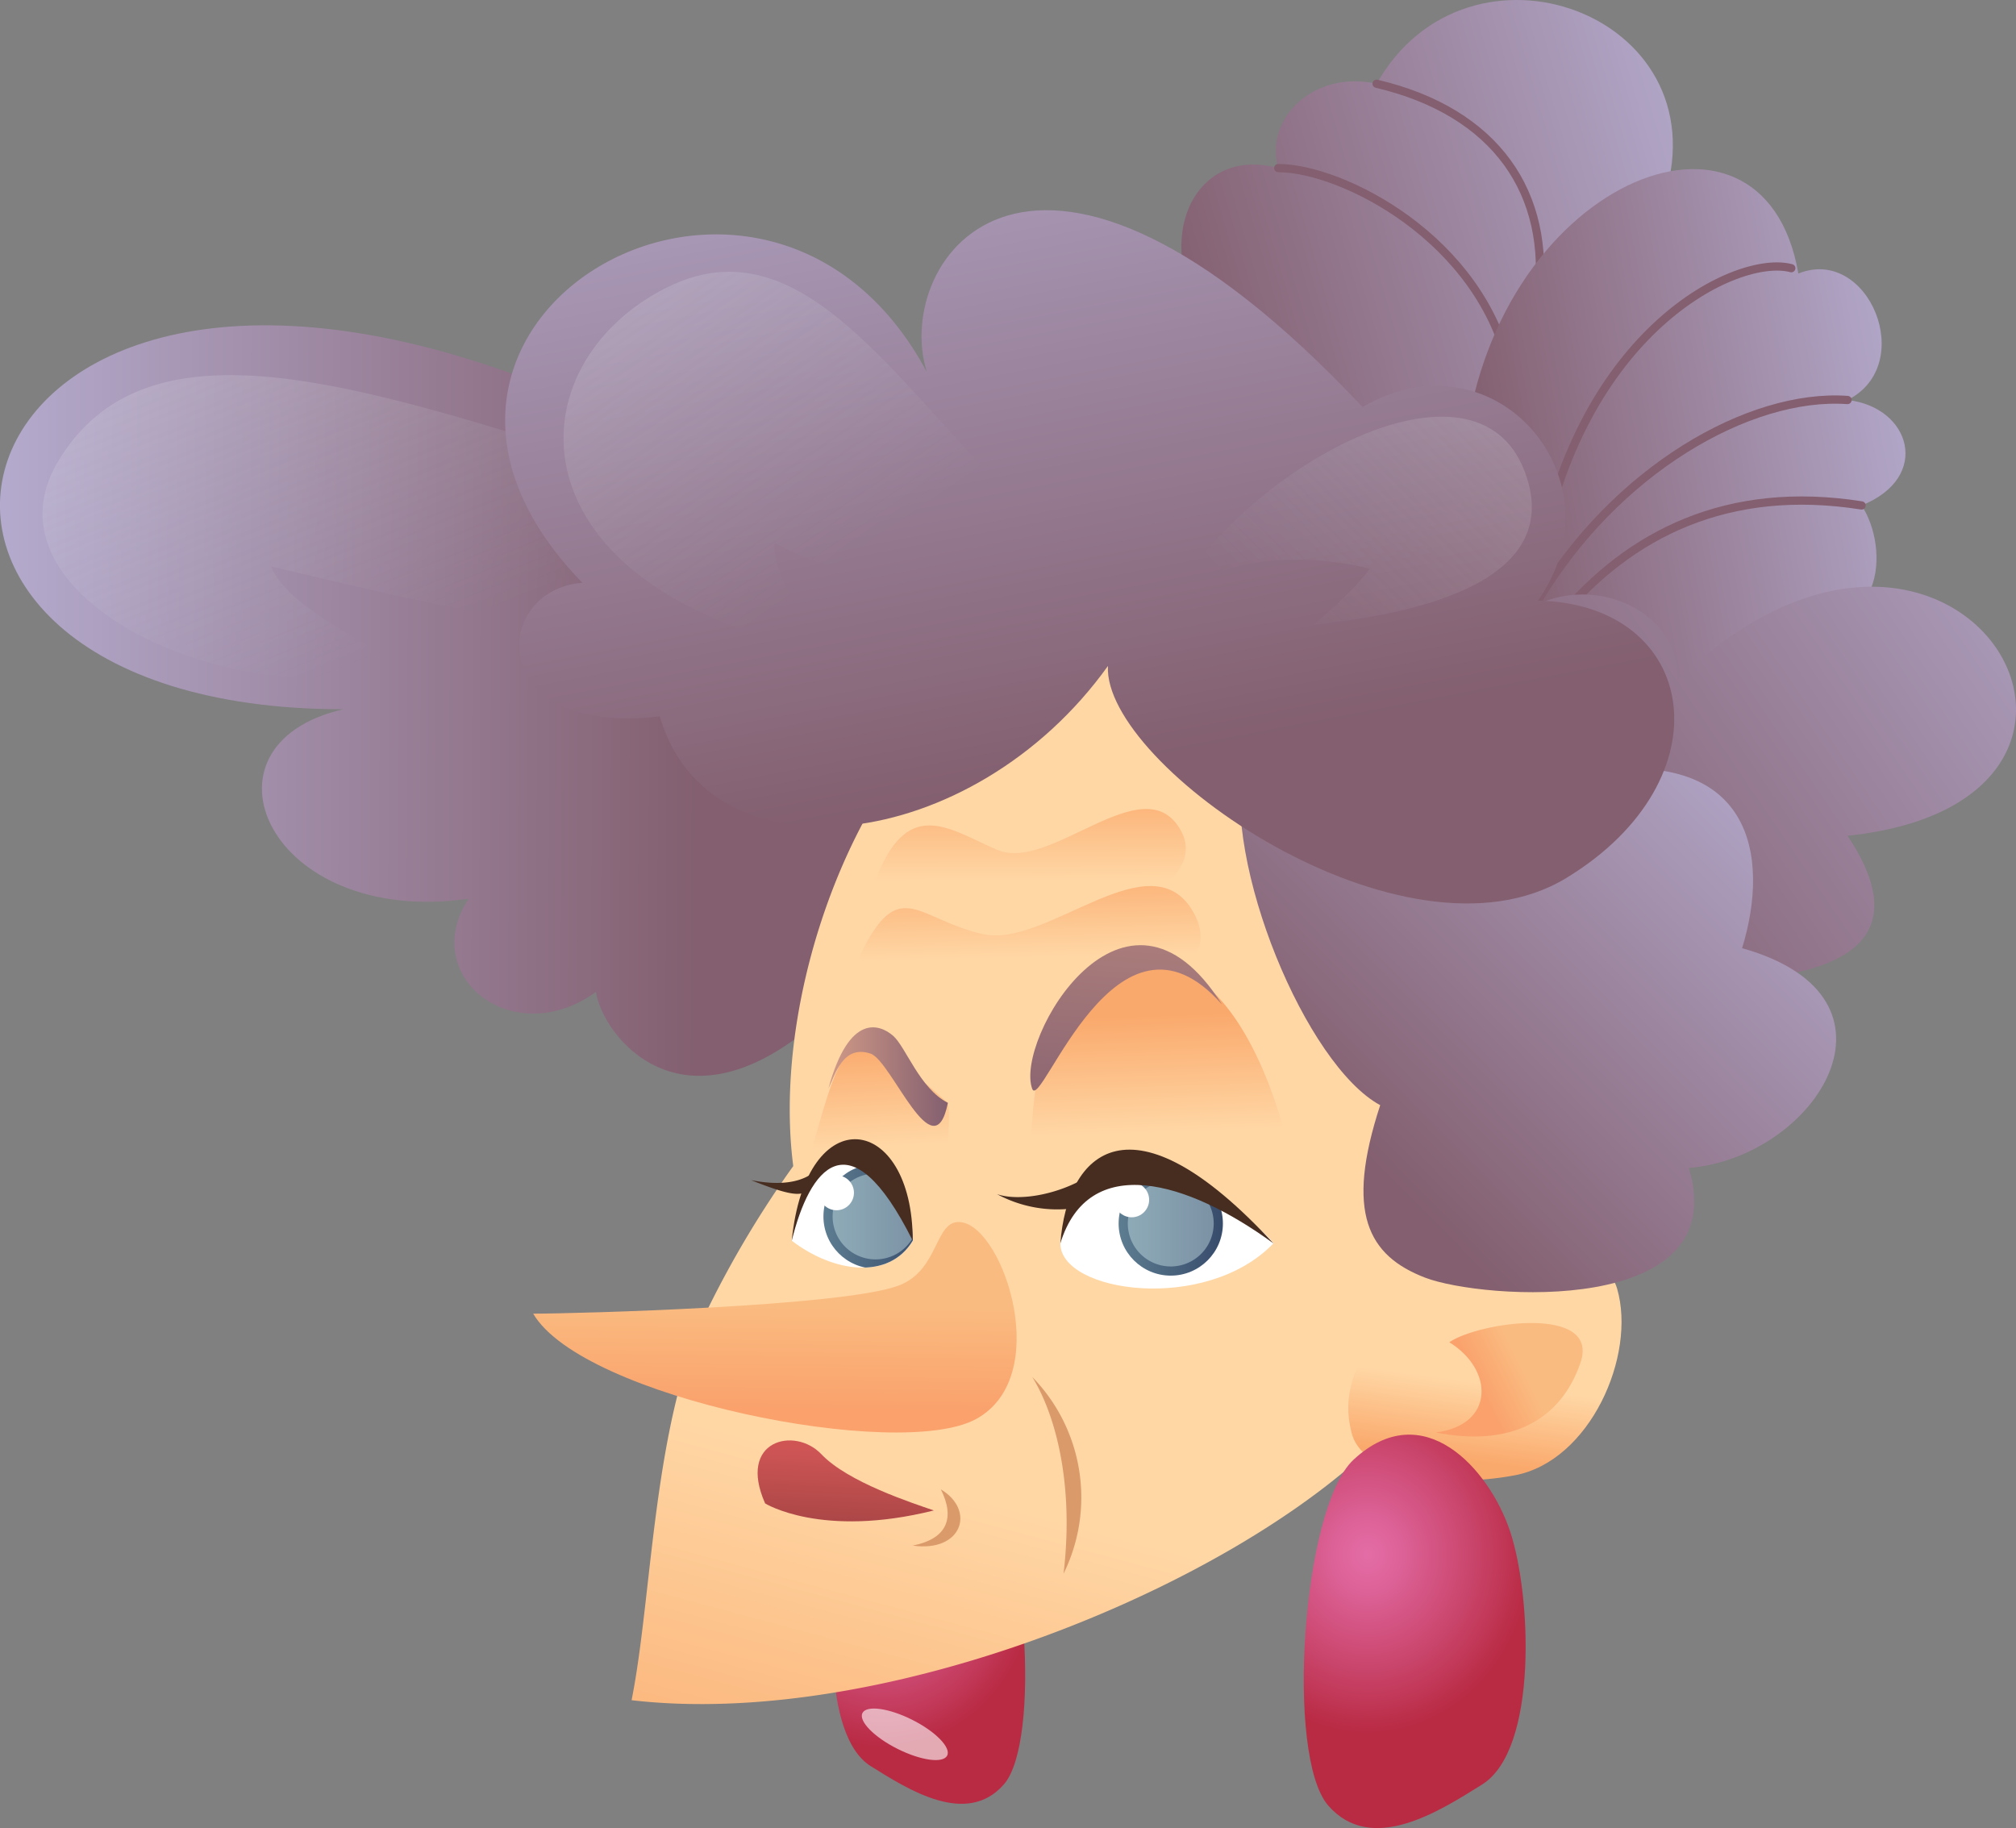 <svg xmlns="http://www.w3.org/2000/svg" xmlns:xlink="http://www.w3.org/1999/xlink" width="223.73" height="202.884" viewBox="0 0 223.73 202.884">
  <rect x="0" y="0" width="223.73" height="202.884" fill="#808080" stroke="none"/>
  <defs>
    <linearGradient id="linear-gradient" x1="0.16" y1="0.499" x2="0.794" y2="0.501" gradientUnits="objectBoundingBox">
      <stop offset="0" stop-color="#b5accf"/>
      <stop offset="1" stop-color="#835f6f"/>
    </linearGradient>
    <linearGradient id="linear-gradient-2" x1="0.641" y1="0.799" x2="0.094" y2="-0.115" gradientUnits="objectBoundingBox">
      <stop offset="0" stop-color="#ddf5f5" stop-opacity="0"/>
      <stop offset="1" stop-color="#fff" stop-opacity="0.2"/>
    </linearGradient>
    <radialGradient id="radial-gradient" cx="0.385" cy="0.378" r="0.476" gradientTransform="translate(-0.387) scale(1.773 1)" gradientUnits="objectBoundingBox">
      <stop offset="0" stop-color="#e46da7"/>
      <stop offset="0.196" stop-color="#dc6196"/>
      <stop offset="0.581" stop-color="#c9446a"/>
      <stop offset="0.888" stop-color="#b92a43"/>
    </radialGradient>
    <linearGradient id="linear-gradient-3" x1="-7587.944" y1="1691.244" x2="-7586.892" y2="1692.02" gradientUnits="objectBoundingBox">
      <stop offset="0" stop-color="#fff" stop-opacity="0"/>
      <stop offset="1" stop-color="#fff" stop-opacity="0.6"/>
    </linearGradient>
    <linearGradient id="linear-gradient-4" x1="0.645" y1="0.121" x2="0.412" y2="1.205" gradientUnits="objectBoundingBox">
      <stop offset="0.632" stop-color="#ffd7a5"/>
      <stop offset="1" stop-color="#faa96c"/>
    </linearGradient>
    <linearGradient id="linear-gradient-5" x1="0.504" y1="1.303" x2="0.498" y2="0.056" gradientUnits="objectBoundingBox">
      <stop offset="0.641" stop-color="#ffd7a5"/>
      <stop offset="1" stop-color="#faa96c"/>
    </linearGradient>
    <linearGradient id="linear-gradient-6" x1="0.535" y1="1.271" x2="0.483" y2="0.099" xlink:href="#linear-gradient-5"/>
    <linearGradient id="linear-gradient-7" x1="0.521" y1="-0.39" x2="0.493" y2="0.787" gradientUnits="objectBoundingBox">
      <stop offset="0.641" stop-color="#fabb80"/>
      <stop offset="1" stop-color="#faa16c"/>
    </linearGradient>
    <linearGradient id="linear-gradient-8" x1="0.507" y1="0.953" x2="0.487" y2="0.16" xlink:href="#linear-gradient-5"/>
    <linearGradient id="linear-gradient-9" x1="0.514" y1="1.097" x2="0.487" y2="0.124" xlink:href="#linear-gradient-5"/>
    <clipPath id="clip-path">
      <path id="Path_4746" data-name="Path 4746" d="M371.75,300.827c1.561-17.161,21.558-3.12,23.649,0C387.881,308.627,371.75,306.286,371.75,300.827Z" transform="translate(-371.75 -292.458)" fill="none"/>
    </clipPath>
    <linearGradient id="linear-gradient-10" y1="0.5" x2="1" y2="0.5" gradientUnits="objectBoundingBox">
      <stop offset="0" stop-color="#5d7d91"/>
      <stop offset="1" stop-color="#374b6b"/>
    </linearGradient>
    <linearGradient id="linear-gradient-11" x1="39.544" y1="-20.49" x2="39.565" y2="-21.326" gradientUnits="objectBoundingBox">
      <stop offset="0" stop-color="#ddf5f5" stop-opacity="0.4"/>
      <stop offset="1" stop-color="#c6d9db" stop-opacity="0"/>
    </linearGradient>
    <clipPath id="clip-path-2">
      <path id="Path_4749" data-name="Path 4749" d="M367.667,300.945c0-8.827-10.083-15-13.426,0C358.842,304.476,365.02,305.358,367.667,300.945Z" transform="translate(-354.241 -291.863)" fill="none"/>
    </clipPath>
    <linearGradient id="linear-gradient-13" x1="39.549" y1="-20.621" x2="39.571" y2="-21.457" xlink:href="#linear-gradient-11"/>
    <linearGradient id="linear-gradient-14" x1="0.53" y1="0.214" x2="0.474" y2="0.955" gradientUnits="objectBoundingBox">
      <stop offset="0" stop-color="#cf5555"/>
      <stop offset="1" stop-color="#a64444"/>
    </linearGradient>
    <linearGradient id="linear-gradient-15" x1="0.56" y1="0.079" x2="0.44" y2="0.943" xlink:href="#linear-gradient-5"/>
    <linearGradient id="linear-gradient-16" x1="1.165" y1="0.181" x2="0.31" y2="0.55" xlink:href="#linear-gradient-7"/>
    <linearGradient id="linear-gradient-17" x1="0.561" y1="-0.428" x2="0.472" y2="1.136" gradientUnits="objectBoundingBox">
      <stop offset="0" stop-color="#d19a87"/>
      <stop offset="1" stop-color="#835f6f"/>
    </linearGradient>
    <linearGradient id="linear-gradient-18" x1="0" y1="0.5" x2="1" y2="0.5" xlink:href="#linear-gradient-17"/>
    <linearGradient id="linear-gradient-19" x1="1.042" y1="0.367" x2="0.053" y2="0.691" xlink:href="#linear-gradient"/>
    <linearGradient id="linear-gradient-20" x1="0.973" y1="0.361" x2="0.031" y2="0.614" xlink:href="#linear-gradient"/>
    <linearGradient id="linear-gradient-21" x1="0.99" y1="0.223" x2="0.053" y2="0.701" xlink:href="#linear-gradient"/>
    <linearGradient id="linear-gradient-22" x1="0.81" y1="0.105" x2="0.163" y2="0.714" xlink:href="#linear-gradient"/>
    <linearGradient id="linear-gradient-23" x1="0.3" y1="-0.065" x2="0.537" y2="0.782" xlink:href="#linear-gradient"/>
    <linearGradient id="linear-gradient-24" x1="0.615" y1="0.775" x2="0.019" y2="0.096" xlink:href="#linear-gradient-2"/>
    <linearGradient id="linear-gradient-25" x1="0.172" y1="0.857" x2="1.167" y2="0.064" xlink:href="#linear-gradient-2"/>
    <radialGradient id="radial-gradient-2" cx="0.375" cy="0.347" r="0.438" xlink:href="#radial-gradient"/>
    <linearGradient id="linear-gradient-26" x1="-300.622" y1="575.63" x2="-300.443" y2="576.71" xlink:href="#linear-gradient-3"/>
    <linearGradient id="linear-gradient-27" x1="-4373.251" y1="9693.571" x2="-4372.89" y2="9695.83" xlink:href="#linear-gradient-3"/>
  </defs>
  <g id="Group_13725" data-name="Group 13725" transform="translate(95.254 23)">
    <g id="Group_13139" data-name="Group 13139" transform="translate(-95.254 -23)">
      <path id="Path_4734" data-name="Path 4734" d="M406.259,281.512l-13.195,33.465c-14.885,12.735-23.566,1.376-24.3-3.474-9.261,6.678-19.749-1.788-14.14-10.338-22.321,3.175-31.051-17.132-13.891-21.032-60.059,0-46.02-61.62,20.28-36.66C388.318,258.29,406.259,281.512,406.259,281.512Z" transform="translate(-302.626 -201.416)" fill="url(#linear-gradient)"/>
      <path id="Path_4735" data-name="Path 4735" d="M361.047,248.3c-25.375-7.892-45.124-12.817-53.971,2.125s19.235,28.2,38.735,22.743c-7.02-3.9-13.692-7.518-15.035-11.169,15.251,3.617,32.976,8.049,39.995,5.708S361.047,248.3,361.047,248.3Z" transform="translate(-300.679 -199.134)" fill="url(#linear-gradient-2)"/>
      <g id="Group_13129" data-name="Group 13129" transform="translate(92.428 162.342)">
        <path id="Path_4736" data-name="Path 4736" d="M373.488,314.1c-6.683-6.22-13.049.817-15.078,6.9s-2.7,20.961,2.705,24.34c4.174,2.61,10.645,6.762,14.788,2.029S378.422,318.688,373.488,314.1Z" transform="translate(-356.921 -311.676)" fill="url(#radial-gradient)"/>
        <ellipse id="Ellipse_233" data-name="Ellipse 233" cx="1.807" cy="5.261" rx="1.807" ry="5.261" transform="translate(2.473 29.393) rotate(-63.348)" fill="url(#linear-gradient-3)"/>
      </g>
      <g id="Group_13136" data-name="Group 13136" transform="translate(59.173 70.91)">
        <path id="Path_4737" data-name="Path 4737" d="M394.5,257.971c8.592-.637,46.8,60.84,39,79.561s-56.16,42.119-89.7,38.219c2.341-11.7,2.341-31.2,8.582-43.68a112.3,112.3,0,0,1,9.359-15.6C358.736,293.245,373.441,259.53,394.5,257.971Z" transform="translate(-332.881 -257.966)" fill="url(#linear-gradient-4)"/>
        <path id="Path_4738" data-name="Path 4738" d="M393.7,271.243c-4.138-6.877-14.366,4.876-20.28,2.341-5.459-2.341-10.139-6.241-13.767,4.1C355.5,289.516,400.312,282.227,393.7,271.243Z" transform="translate(-321.939 -250.179)" fill="url(#linear-gradient-5)"/>
        <path id="Path_4739" data-name="Path 4739" d="M395.851,277.075c-4.676-8.5-16.283,3.941-23.4,2.341s-9.167-6.367-13.26,1.559C352.225,294.464,403.319,290.653,395.851,277.075Z" transform="translate(-322.531 -246.651)" fill="url(#linear-gradient-6)"/>
        <path id="Path_4740" data-name="Path 4740" d="M384.965,296.012c-3.076-.512-2.4,5.288-7.019,7.02-6.241,2.339-35.88,3.12-40.56,3.12,5.459,9.36,40.56,16.38,49.14,11.7S389.646,296.792,384.965,296.012Z" transform="translate(-337.386 -231.267)" fill="url(#linear-gradient-7)"/>
        <path id="Path_4741" data-name="Path 4741" d="M372.3,314.167c-2.862-4.906-6.241-33.541,9.36-35.1,14.829-1.483,19.734,31.117,18.057,33.889S377.757,323.526,372.3,314.167Z" transform="translate(-314.578 -243.181)" fill="url(#linear-gradient-8)"/>
        <path id="Path_4742" data-name="Path 4742" d="M353.881,306.469c7.019-24.961,5.459-26.521,17.939-15.6.78,4.68-2.339,16.181-3.9,17.059S357,313.488,353.881,306.469Z" transform="translate(-325.801 -239.383)" fill="url(#linear-gradient-9)"/>
        <path id="Path_4743" data-name="Path 4743" d="M371.75,300.827c1.561-17.161,21.558-3.12,23.649,0C387.881,308.627,371.75,306.286,371.75,300.827Z" transform="translate(-313.251 -233.741)" fill="#fff"/>
        <path id="Path_4744" data-name="Path 4744" d="M367.667,300.945c0-8.827-10.083-15-13.426,0C358.842,304.476,365.02,305.358,367.667,300.945Z" transform="translate(-325.548 -234.159)" fill="#fff"/>
        <g id="Group_13132" data-name="Group 13132" transform="translate(58.499 58.717)">
          <g id="Group_13131" data-name="Group 13131" clip-path="url(#clip-path)">
            <g id="Group_13130" data-name="Group 13130" transform="translate(5.977 0.375)">
              <circle id="Ellipse_234" data-name="Ellipse 234" cx="5.786" cy="5.786" r="5.786" transform="translate(0.493)" fill="url(#linear-gradient-10)"/>
              <path id="Path_4745" data-name="Path 4745" d="M385.678,297.861a4.766,4.766,0,1,1-4.944-4.579A4.766,4.766,0,0,1,385.678,297.861Z" transform="translate(-374.637 -292.256)" fill="url(#linear-gradient-11)"/>
              <circle id="Ellipse_235" data-name="Ellipse 235" cx="1.94" cy="1.94" r="1.94" transform="translate(0 1.218)" fill="#fff"/>
            </g>
          </g>
        </g>
        <path id="Path_4747" data-name="Path 4747" d="M395.4,301.666c-9.608-7.021-20.529-10.141-23.649,0C372.53,291.525,379.55,284.5,395.4,301.666Z" transform="translate(-313.251 -234.58)" fill="#472c20"/>
        <g id="Group_13135" data-name="Group 13135" transform="translate(28.693 57.704)">
          <g id="Group_13134" data-name="Group 13134" clip-path="url(#clip-path-2)">
            <g id="Group_13133" data-name="Group 13133" transform="translate(3.023 0.607)">
              <circle id="Ellipse_236" data-name="Ellipse 236" cx="5.786" cy="5.786" r="5.786" transform="translate(0.493)" fill="url(#linear-gradient-10)"/>
              <path id="Path_4748" data-name="Path 4748" d="M366.434,297.4a4.766,4.766,0,1,1-4.944-4.579A4.766,4.766,0,0,1,366.434,297.4Z" transform="translate(-355.392 -291.798)" fill="url(#linear-gradient-13)"/>
              <circle id="Ellipse_237" data-name="Ellipse 237" cx="1.94" cy="1.94" r="1.94" transform="translate(0 1.218)" fill="#fff"/>
            </g>
          </g>
        </g>
        <path id="Path_4750" data-name="Path 4750" d="M367.667,301.845c0-14.121-11.848-15.886-13.426,0C356.2,293.9,360.608,287.724,367.667,301.845Z" transform="translate(-325.548 -235.058)" fill="#472c20"/>
        <path id="Path_4751" data-name="Path 4751" d="M371.572,317.992c-12.48,3.12-18.721-.78-18.721-.78-3.12-7.02,3.286-8.58,6.241-5.461S369.231,317.178,371.572,317.992Z" transform="translate(-327.111 -221.266)" fill="url(#linear-gradient-14)"/>
        <path id="Path_4752" data-name="Path 4752" d="M369.917,306.079a19.145,19.145,0,0,1,3.476,21.841C374.6,317.779,372.419,310.108,369.917,306.079Z" transform="translate(-314.538 -224.174)" fill="#db9a6a"/>
        <path id="Path_4753" data-name="Path 4753" d="M365.248,313.41c3.9,2.341,2.339,7.02-3.12,6.241C366.028,318.871,366.808,316.53,365.248,313.41Z" transform="translate(-320.009 -219.025)" fill="#db9a6a"/>
        <path id="Path_4754" data-name="Path 4754" d="M394.447,304.129c2.851-6.414,23.732-9.479,25.906-2.009S417.316,321.29,409,322.85s-17.012-.141-18.123-4.751S391.326,311.15,394.447,304.129Z" transform="translate(-300.067 -230.025)" fill="url(#linear-gradient-15)"/>
        <path id="Path_4755" data-name="Path 4755" d="M397.722,304.7c4.932,3.02,5.08,9.169-1.493,10.018,8.25,1.631,13.825-1.277,16.05-7.729S401.1,302.408,397.722,304.7Z" transform="translate(-296.058 -226.643)" fill="url(#linear-gradient-16)"/>
        <path id="Path_4756" data-name="Path 4756" d="M359.073,292.458c-1.244,1.348-3.583,2.128-7.483,1.348,3.9,1.559,5.693,1.978,6.355.989A11.866,11.866,0,0,0,359.073,292.458Z" transform="translate(-327.41 -233.741)" fill="#472c20"/>
        <path id="Path_4757" data-name="Path 4757" d="M376.987,293.25c-3.086,1.672-7.02,2.339-9.361,1.559a14.077,14.077,0,0,0,8.581,1.561Z" transform="translate(-316.147 -233.185)" fill="#472c20"/>
        <path id="Path_4758" data-name="Path 4758" d="M370,293.867c.972,2.69,9.361-22.619,21.061-9.359C380.265,267.413,368.037,288.425,370,293.867Z" transform="translate(-314.625 -243.943)" fill="url(#linear-gradient-17)"/>
        <path id="Path_4759" data-name="Path 4759" d="M369.889,291.666c-1.559,7.8-6.239-4.68-8.58-5.461-3.051-1.016-3.9,2.286-4.678,3.873,2.336-8.525,5.759-7.075,7.169-5.863S366.768,290.105,369.889,291.666Z" transform="translate(-323.869 -240.181)" fill="url(#linear-gradient-18)"/>
      </g>
      <g id="Group_13137" data-name="Group 13137" transform="translate(56.059)">
        <path id="Path_4760" data-name="Path 4760" d="M433.29,238.087c6.239-20.28-21.841-30.421-31.98-12.48-7.021-1.561-12.48,3.9-10.921,9.359-8.58-2.341-13.26,6.241-9.359,14.821,7.02,14.819,28.909,28.312,40.194,18.836S433.29,238.087,433.29,238.087Z" transform="translate(-304.595 -216.312)" fill="url(#linear-gradient-19)"/>
        <path id="Path_4761" data-name="Path 4761" d="M392.369,221.772c13.26,3.119,19.432,12.18,17.907,24.03" transform="translate(-295.655 -212.477)" fill="none" stroke="#835f6f" stroke-linecap="round" stroke-miterlimit="10" stroke-width="0.912"/>
        <path id="Path_4762" data-name="Path 4762" d="M385.954,227.27c7.02,0,22.621,7.8,25.741,22.621" transform="translate(-300.16 -208.615)" fill="none" stroke="#835f6f" stroke-linecap="round" stroke-miterlimit="10" stroke-width="0.912"/>
        <path id="Path_4763" data-name="Path 4763" d="M398.054,259.236c2.8-30.453,33.223-42.933,37.123-20.312,7.8-3.12,13.26,10.139,5.459,14.039,7.021.781,9.36,8.58,1.559,11.7,3.12,4.68,2.739,15.733-9.16,12.156-1.958,3.767-8.779,13.568-18.92,10.846C403.976,284.562,398.054,259.236,398.054,259.236Z" transform="translate(-291.662 -208.569)" fill="url(#linear-gradient-20)"/>
        <path id="Path_4764" data-name="Path 4764" d="M402.888,266.976c4.525-26.271,22.122-34.711,28.113-33.1" transform="translate(-288.267 -204.11)" fill="none" stroke="#835f6f" stroke-linecap="round" stroke-miterlimit="10" stroke-width="0.912"/>
        <path id="Path_4765" data-name="Path 4765" d="M437.241,242.41c-10.92-.78-25.808,7.851-34.353,22.256" transform="translate(-288.267 -198.016)" fill="none" stroke="#835f6f" stroke-linecap="round" stroke-miterlimit="10" stroke-width="0.916"/>
        <path id="Path_4766" data-name="Path 4766" d="M437.822,249.486c-14.819-2.339-25.739,3.12-33.54,12.48" transform="translate(-287.288 -193.391)" fill="none" stroke="#835f6f" stroke-linecap="round" stroke-miterlimit="10" stroke-width="0.916"/>
        <path id="Path_4767" data-name="Path 4767" d="M411.983,297.358c20.762,2.446,41.971,1.222,31.051-15.158,37.44-3.9,12.114-46.963-18.9-17.241.364-9.2-13.077-13.178-19.318-5.378a118.089,118.089,0,0,0-10.173,14.936Z" transform="translate(-294.06 -189.446)" fill="url(#linear-gradient-21)"/>
        <path id="Path_4768" data-name="Path 4768" d="M383.813,268.818c-2.339,11.7,7.037,34.064,15.219,38.482-3.917,11.957-1.345,16.705,4.979,19.141s34.287,4.421,29.273-12.17c14.157-1.2,25.409-18.932,5.909-24.393,3.12-10.139,1.275-22.553-17.692-19.466C421.786,257.866,393.174,259.459,383.813,268.818Z" transform="translate(-301.92 -184.644)" fill="url(#linear-gradient-22)"/>
        <path id="Path_4769" data-name="Path 4769" d="M402.454,280.6c-.6,11.043,32.937,34.444,50.876,23.525s14.753-30.372-3.153-30.785c9.426-13.311-4.647-30.057-19.466-21.475-36.662-39-52.26-16.382-48.36-3.9-17.941-33.541-66.3-5.461-38.221,23.4-10.139.781-10.921,17.161,8.58,14.821C358.171,304.9,387.458,301.534,402.454,280.6Z" transform="translate(-335.557 -206.687)" fill="url(#linear-gradient-23)"/>
        <path id="Path_4770" data-name="Path 4770" d="M396.8,265.933c-17.907-13.77-28.826-38.73-45.987-30.15s-17.936,33.441,17.943,40.511c-3.9-4.581-6.409-10.306-5.936-12.148C376.25,271.381,391.309,267.223,396.8,265.933Z" transform="translate(-332.882 -203.869)" fill="url(#linear-gradient-24)"/>
        <path id="Path_4771" data-name="Path 4771" d="M378.952,263.883c8.8-15.236,33.761-28.5,39.22-14.456s-17.16,16.38-23.4,17.161c5.461-4.681,6.241-6.241,6.241-6.241S387.312,256.5,378.952,263.883Z" transform="translate(-305.078 -197.232)" fill="url(#linear-gradient-25)"/>
      </g>
      <g id="Group_13138" data-name="Group 13138" transform="translate(144.688 159.223)">
        <path id="Path_4772" data-name="Path 4772" d="M393.132,312.635c7.71-7.177,15.052.941,17.393,7.962s3.119,24.18-3.12,28.078c-4.816,3.01-12.281,7.8-17.061,2.341S387.44,317.934,393.132,312.635Z" transform="translate(-387.62 -309.843)" fill="url(#radial-gradient-2)"/>
        <ellipse id="Ellipse_238" data-name="Ellipse 238" cx="10.619" cy="3.779" rx="10.619" ry="3.779" transform="translate(1.83 23.508) rotate(-76.287)" fill="url(#linear-gradient-26)"/>
        <ellipse id="Ellipse_239" data-name="Ellipse 239" cx="5.261" cy="1.807" rx="5.261" ry="1.807" transform="matrix(0.98, -0.197, 0.197, 0.98, 4.812, 36.425)" fill="url(#linear-gradient-27)"/>
      </g>
    </g>
  </g>
</svg>
